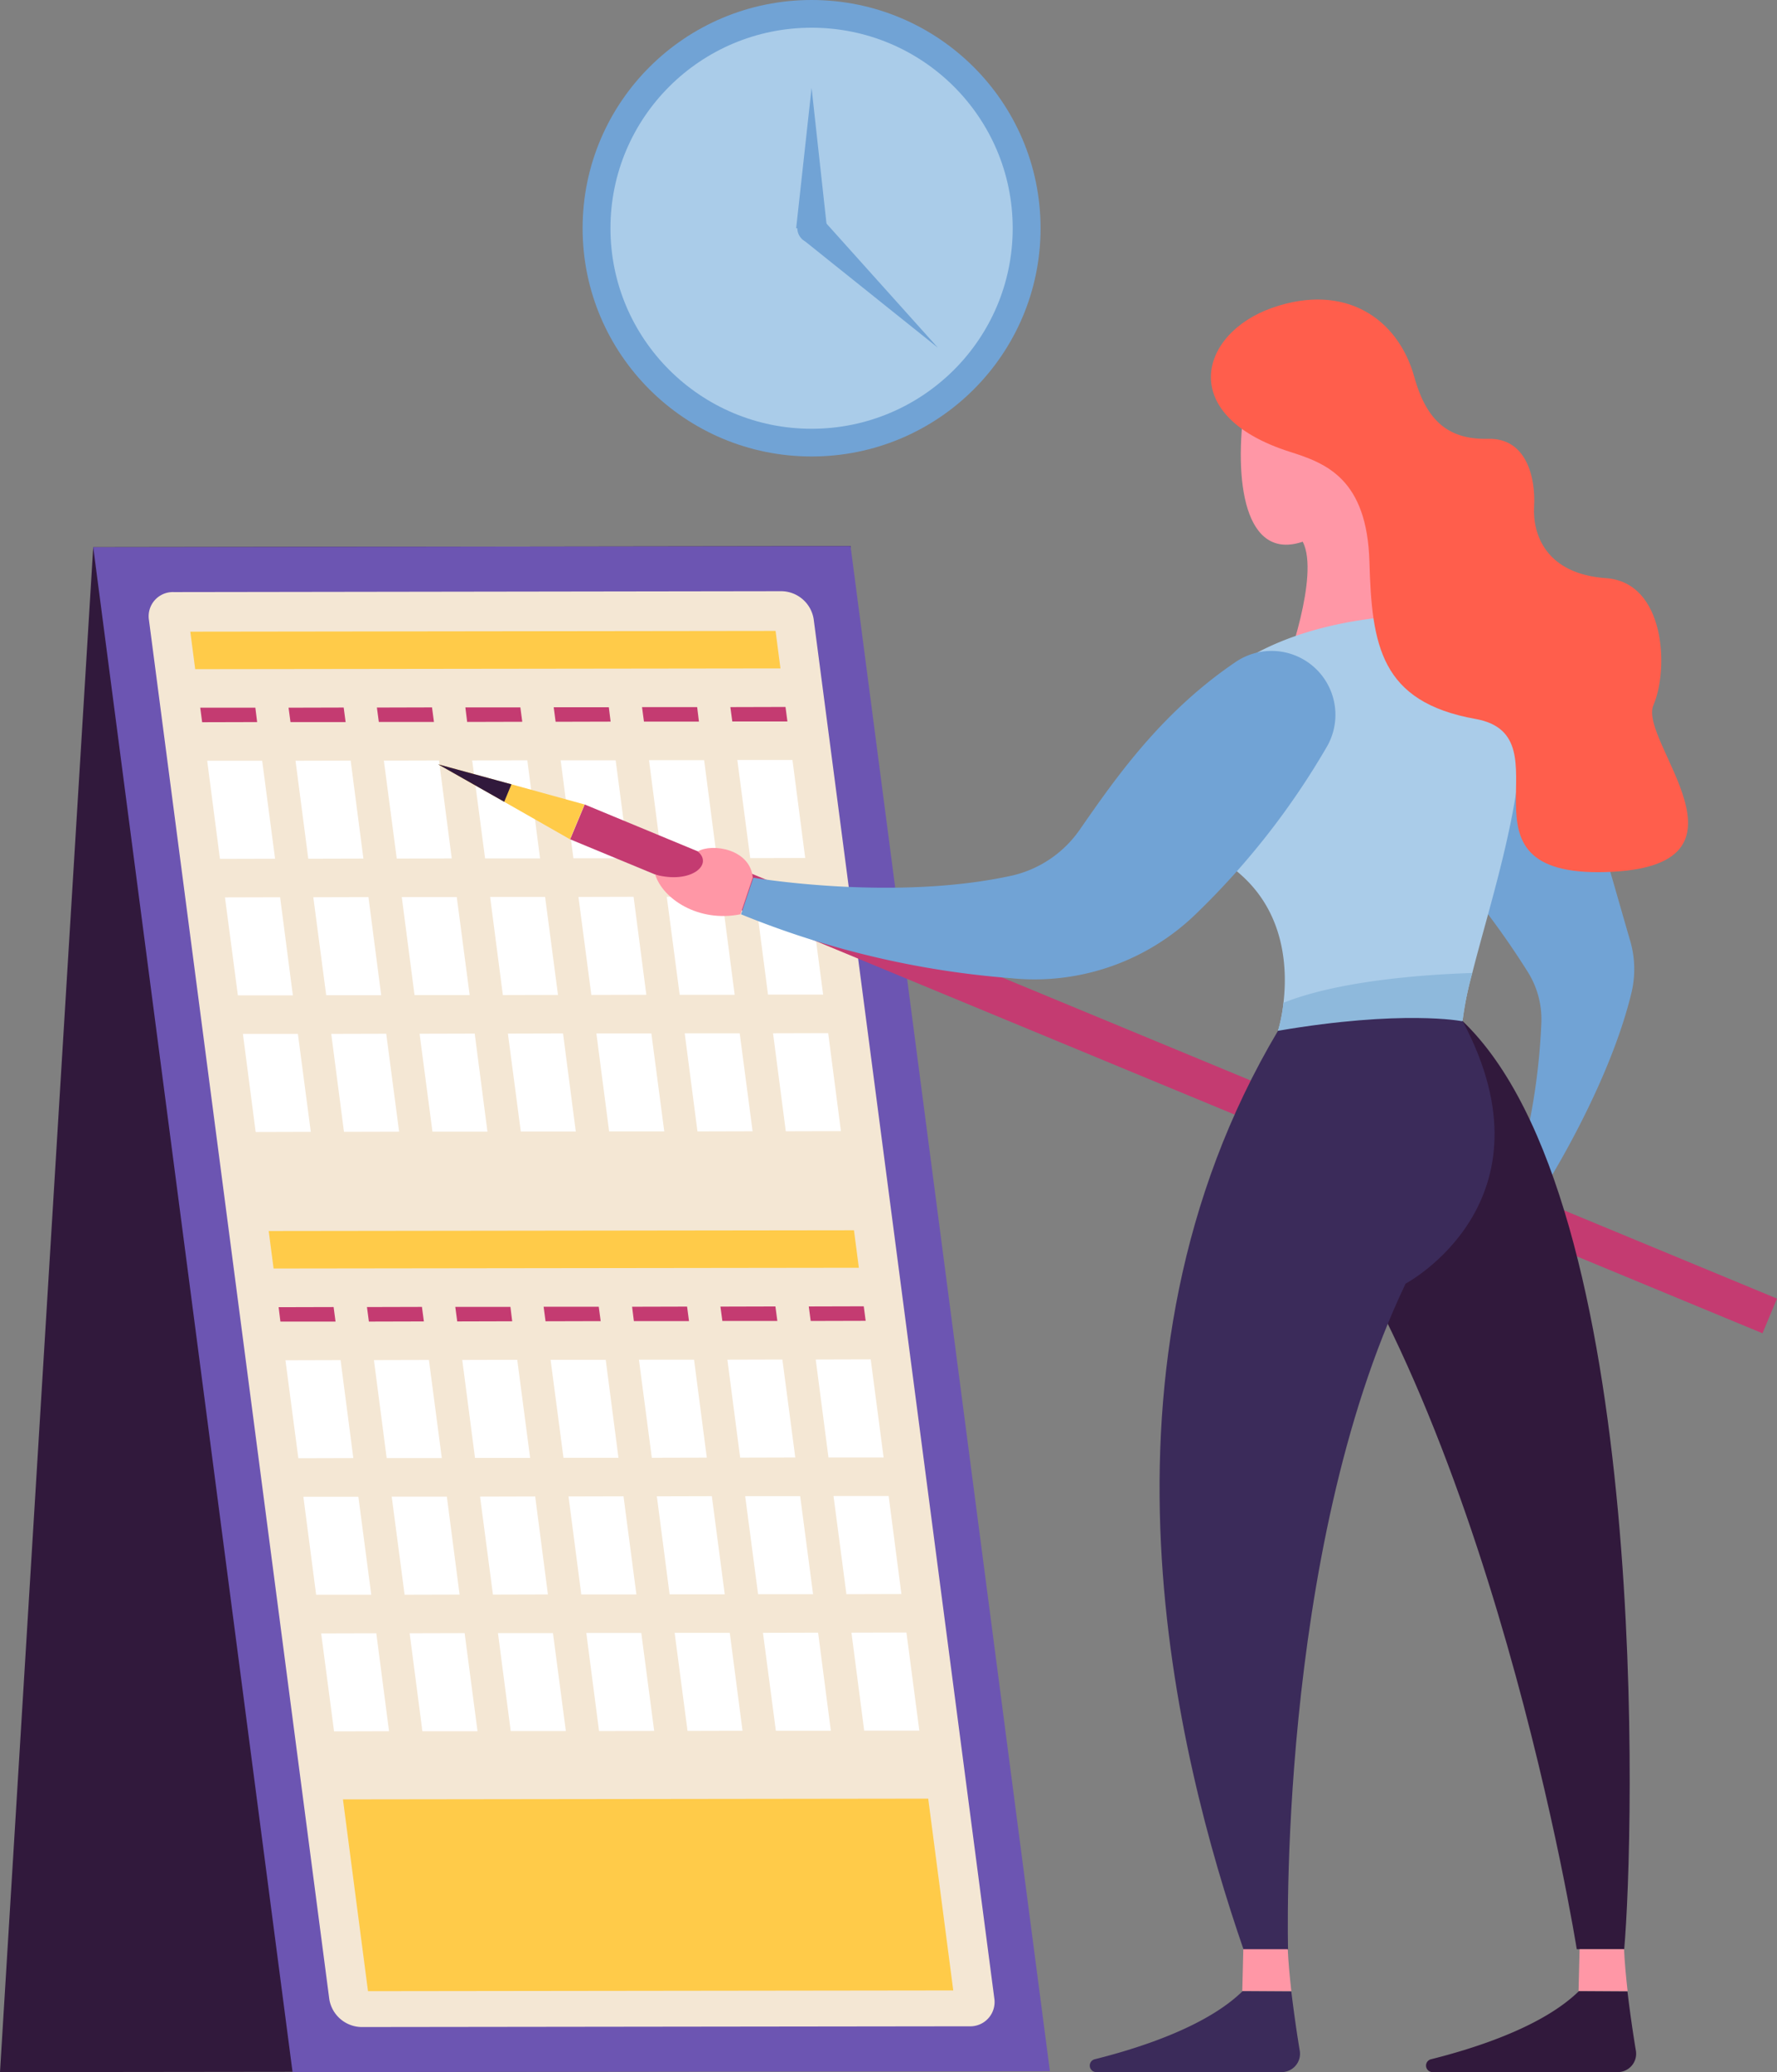 <svg xmlns="http://www.w3.org/2000/svg" viewBox="0 0 119.9 139.81"><rect x="0" y="0" width="119.9" height="139.81" fill="#808080" stroke="none"/><defs><style>.cls-1{fill:#71a3d5;}.cls-2{fill:#aacce9;}.cls-3{fill:#31193c;}.cls-4{fill:#6c55b2;}.cls-5{fill:#f4e7d4;}.cls-6{fill:#ffcb49;}.cls-7{fill:#fff;}.cls-8{fill:#c43b71;}.cls-9{fill:#ff97a6;}.cls-10{fill:#8eb9dc;}.cls-11{fill:#3b2b5a;}.cls-12{fill:#ff5e4c;}</style></defs><g id="Capa_2" data-name="Capa 2"><g id="Capa_1-2" data-name="Capa 1"><ellipse class="cls-1" cx="54.76" cy="15.4" rx="15.45" ry="15.4"/><ellipse class="cls-2" cx="54.76" cy="15.4" rx="13.57" ry="13.53"/><path class="cls-1" d="M55.8,15.4a1,1,0,1,1-1-1A1,1,0,0,1,55.8,15.4Z"/><polygon class="cls-1" points="53.72 15.4 54.76 5.93 55.8 15.4 54.76 15.4 53.72 15.4"/><polygon class="cls-1" points="55.42 14.7 63.28 23.46 54.09 16.1 54.76 15.4 55.42 14.7"/><polygon class="cls-3" points="57.4 36.85 6.29 36.92 0 139.81 51.12 139.75 57.4 36.85"/><polygon class="cls-4" points="57.39 36.85 6.29 36.92 19.74 139.81 70.84 139.75 57.39 36.85"/><path class="cls-5" d="M52.73,39.89l-41,.06a1.63,1.63,0,0,0-1.68,1.88L22.22,134.9a2.24,2.24,0,0,0,2.18,1.87l41-.05a1.64,1.64,0,0,0,1.69-1.88L54.9,41.77A2.23,2.23,0,0,0,52.73,39.89Z"/><polygon class="cls-6" points="52.33 42.57 12.84 42.62 13.17 45.15 52.66 45.1 52.33 42.57"/><polygon class="cls-7" points="17.69 51.33 13.98 51.33 14.84 57.95 18.56 57.94 17.69 51.33"/><polygon class="cls-7" points="23.66 51.32 19.94 51.33 20.8 57.94 24.52 57.93 23.66 51.32"/><polygon class="cls-7" points="29.62 51.31 25.9 51.32 26.77 57.93 30.48 57.92 29.62 51.31"/><polygon class="cls-7" points="35.58 51.3 31.86 51.31 32.73 57.92 36.44 57.92 35.58 51.3"/><polygon class="cls-7" points="41.54 51.3 37.83 51.3 38.69 57.91 42.41 57.91 41.54 51.3"/><polygon class="cls-7" points="47.51 51.29 43.79 51.29 44.65 57.91 48.37 57.9 47.51 51.29"/><polygon class="cls-7" points="53.47 51.28 49.75 51.28 50.62 57.9 54.33 57.89 53.47 51.28"/><polygon class="cls-7" points="18.9 60.54 15.18 60.55 16.05 67.16 19.76 67.16 18.9 60.54"/><polygon class="cls-7" points="24.86 60.53 21.14 60.54 22.01 67.15 25.72 67.15 24.86 60.53"/><polygon class="cls-7" points="30.82 60.53 27.11 60.53 27.97 67.14 31.69 67.14 30.82 60.53"/><polygon class="cls-7" points="36.78 60.52 33.07 60.52 33.93 67.14 37.65 67.13 36.78 60.52"/><polygon class="cls-7" points="42.75 60.51 39.03 60.52 39.9 67.13 43.61 67.12 42.75 60.51"/><polygon class="cls-7" points="48.71 60.5 44.99 60.51 45.86 67.12 49.57 67.12 48.71 60.5"/><polygon class="cls-7" points="54.67 60.5 50.96 60.5 51.82 67.11 55.54 67.11 54.67 60.5"/><polygon class="cls-7" points="20.1 69.76 16.39 69.76 17.25 76.38 20.97 76.37 20.1 69.76"/><polygon class="cls-7" points="26.06 69.75 22.35 69.76 23.21 76.37 26.93 76.36 26.06 69.75"/><polygon class="cls-7" points="32.03 69.74 28.31 69.75 29.18 76.36 32.89 76.36 32.03 69.74"/><polygon class="cls-7" points="37.99 69.73 34.27 69.74 35.14 76.35 38.85 76.35 37.99 69.73"/><polygon class="cls-7" points="43.95 69.73 40.24 69.73 41.1 76.34 44.82 76.34 43.95 69.73"/><polygon class="cls-7" points="49.91 69.72 46.2 69.72 47.06 76.34 50.78 76.33 49.91 69.72"/><polygon class="cls-7" points="55.88 69.71 52.16 69.72 53.02 76.33 56.74 76.32 55.88 69.71"/><polygon class="cls-8" points="17.23 47.75 13.51 47.75 13.64 48.73 17.35 48.72 17.23 47.75"/><polygon class="cls-8" points="23.19 47.74 19.47 47.75 19.6 48.72 23.32 48.72 23.19 47.74"/><polygon class="cls-8" points="29.15 47.73 25.43 47.74 25.56 48.71 29.28 48.71 29.15 47.73"/><polygon class="cls-8" points="35.11 47.73 31.4 47.73 31.52 48.71 35.24 48.7 35.11 47.73"/><polygon class="cls-8" points="41.08 47.72 37.36 47.72 37.49 48.7 41.2 48.69 41.08 47.72"/><polygon class="cls-8" points="47.04 47.71 43.32 47.71 43.45 48.69 47.16 48.69 47.04 47.71"/><polygon class="cls-8" points="53 47.7 49.28 47.71 49.41 48.68 53.13 48.68 53 47.7"/><polygon class="cls-6" points="57.62 83.01 18.13 83.06 18.46 85.59 57.95 85.54 57.62 83.01"/><polygon class="cls-6" points="62.63 121.36 23.14 121.41 24.83 134.35 64.32 134.3 62.63 121.36"/><polygon class="cls-7" points="22.98 91.77 19.26 91.78 20.13 98.39 23.84 98.38 22.98 91.77"/><polygon class="cls-7" points="28.94 91.76 25.23 91.77 26.09 98.38 29.81 98.38 28.94 91.76"/><polygon class="cls-7" points="34.9 91.75 31.19 91.76 32.05 98.37 35.77 98.37 34.9 91.75"/><polygon class="cls-7" points="40.87 91.75 37.15 91.75 38.02 98.36 41.73 98.36 40.87 91.75"/><polygon class="cls-7" points="46.83 91.74 43.11 91.74 43.98 98.36 47.69 98.35 46.83 91.74"/><polygon class="cls-7" points="52.79 91.73 49.08 91.74 49.94 98.35 53.66 98.34 52.79 91.73"/><polygon class="cls-7" points="58.75 91.72 55.04 91.73 55.9 98.34 59.62 98.34 58.75 91.72"/><polygon class="cls-7" points="24.18 100.99 20.47 100.99 21.33 107.6 25.05 107.6 24.18 100.99"/><polygon class="cls-7" points="30.15 100.98 26.43 100.98 27.3 107.6 31.01 107.59 30.15 100.98"/><polygon class="cls-7" points="36.11 100.97 32.39 100.98 33.26 107.59 36.97 107.58 36.11 100.97"/><polygon class="cls-7" points="42.07 100.96 38.36 100.97 39.22 107.58 42.94 107.58 42.07 100.96"/><polygon class="cls-7" points="48.03 100.95 44.32 100.96 45.18 107.57 48.9 107.57 48.03 100.95"/><polygon class="cls-7" points="53.99 100.95 50.28 100.95 51.15 107.56 54.86 107.56 53.99 100.95"/><polygon class="cls-7" points="59.96 100.94 56.24 100.94 57.11 107.56 60.82 107.55 59.96 100.94"/><polygon class="cls-7" points="25.39 110.2 21.67 110.21 22.54 116.82 26.25 116.81 25.39 110.2"/><polygon class="cls-7" points="31.35 110.19 27.64 110.2 28.5 116.81 32.22 116.81 31.35 110.19"/><polygon class="cls-7" points="37.31 110.19 33.6 110.19 34.46 116.8 38.18 116.8 37.31 110.19"/><polygon class="cls-7" points="43.27 110.18 39.56 110.18 40.42 116.8 44.14 116.79 43.27 110.18"/><polygon class="cls-7" points="49.24 110.17 45.52 110.17 46.39 116.79 50.1 116.78 49.24 110.17"/><polygon class="cls-7" points="55.2 110.16 51.48 110.17 52.35 116.78 56.06 116.78 55.2 110.16"/><polygon class="cls-7" points="61.16 110.15 57.45 110.16 58.31 116.77 62.03 116.77 61.16 110.15"/><polygon class="cls-8" points="22.51 88.19 18.8 88.2 18.92 89.17 22.64 89.17 22.51 88.19"/><polygon class="cls-8" points="28.47 88.18 24.76 88.19 24.89 89.17 28.6 89.16 28.47 88.18"/><polygon class="cls-8" points="34.44 88.18 30.72 88.18 30.85 89.16 34.56 89.15 34.44 88.18"/><polygon class="cls-8" points="40.4 88.17 36.68 88.17 36.81 89.15 40.53 89.14 40.4 88.17"/><polygon class="cls-8" points="46.36 88.16 42.65 88.17 42.77 89.14 46.49 89.14 46.36 88.16"/><polygon class="cls-8" points="52.32 88.15 48.61 88.16 48.74 89.13 52.45 89.13 52.32 88.15"/><polygon class="cls-8" points="58.28 88.14 54.57 88.15 54.7 89.13 58.41 89.12 58.28 88.14"/><path class="cls-9" d="M84,27.1c-.8,5.42,0,10.77,3.9,9.45,1.17,2.27-1.18,8.57-1.18,8.57l9-1.32S95.37,25.34,84,27.1Z"/><path class="cls-1" d="M97.28,57.9a55.8,55.8,0,0,1,5.78,7.64A6,6,0,0,1,104,69a43.59,43.59,0,0,1-1.32,9l1.53,2.13s4.38-6.86,5.89-13.23A6.84,6.84,0,0,0,110,63.5c-3.31-11.36-6.1-23.47-14.29-20.28C89.64,45.56,95.08,55.51,97.28,57.9Z"/><polygon class="cls-8" points="119.9 87.62 118.92 89.96 38.47 56.63 39.45 54.28 119.9 87.62"/><polygon class="cls-6" points="39.44 54.28 38.46 56.63 34.02 54.1 29.56 51.57 34.51 52.92 39.44 54.28"/><polygon class="cls-3" points="34.51 52.92 34.02 54.1 29.56 51.57 34.51 52.92"/><path class="cls-2" d="M99.34,65.65a22.5,22.5,0,0,0-.66,3.25l-5.81.86-6.64-.21a10.6,10.6,0,0,0,.37-1.89c.3-2.56.09-7.09-4.38-9.73-6.47-3.84-4-15.34,12.49-16.4C107.51,40.7,101.53,57,99.34,65.65Z"/><path class="cls-10" d="M99.34,65.65a22.5,22.5,0,0,0-.66,3.25l-5.81.86-6.64-.21a10.6,10.6,0,0,0,.37-1.89C90.29,66.19,95.91,65.76,99.34,65.65Z"/><path class="cls-3" d="M98.68,68.89c12.78,12.2,11.57,55.27,10.91,62.63h-3.2s-5.84-36.81-20.16-54.06C89.75,72.85,98.68,68.89,98.68,68.89Z"/><path class="cls-11" d="M86.23,69.55c-13.45,22.63-6.84,48.89-2.32,62h3s-.77-26.7,7.93-44.94c0,0,10.36-5.49,3.86-17.69C98.68,68.89,94.6,68.12,86.23,69.55Z"/><path class="cls-9" d="M87.13,134.35c-.11-1-.2-1.93-.24-2.83h-3l-.07,2.83Z"/><path class="cls-11" d="M83.84,134.35c-2.37,2.32-6.72,3.78-10,4.6a.44.44,0,0,0,.11.86H86.47a1.24,1.24,0,0,0,1.23-1.44c-.17-1-.39-2.5-.57-4Z"/><path class="cls-9" d="M109.82,134.35c-.11-1-.2-1.93-.24-2.83h-3l-.07,2.83Z"/><path class="cls-3" d="M106.53,134.35c-2.37,2.32-6.72,3.78-10,4.6a.44.44,0,0,0,.11.86h12.51a1.24,1.24,0,0,0,1.23-1.44c-.17-1-.39-2.5-.57-4Z"/><path class="cls-1" d="M72.84,56c2.36-3.39,5.45-7.9,10.57-11.36a4.31,4.31,0,0,1,6.16,5.67,51.71,51.71,0,0,1-8.85,11.33A15.64,15.64,0,0,1,68.2,66,60.49,60.49,0,0,1,50,61.69l.83-2.47s9.5,1.62,17.49-.15A7.64,7.64,0,0,0,72.84,56Z"/><path class="cls-12" d="M87.05,30.49c-7.73-2.45-6.12-8-1.21-9.72s8.49.71,9.59,4.67c.86,3.1,2.42,4.23,5,4.17s3.19,2.64,3.08,4.56.83,4.56,4.85,4.84,4.25,6.15,3.2,8.57,7.71,10.93-3.2,11.26S106,49.66,99.56,48.51s-7-5-7.16-10.6S89.48,31.26,87.05,30.49Z"/><path class="cls-9" d="M50.79,59.22c-.16-1.94-2.75-2.34-3.71-1.77,1.08.89-.47,2.22-2.87,1.56.5,1.62,2.89,3.25,5.75,2.68Z"/></g></g></svg>